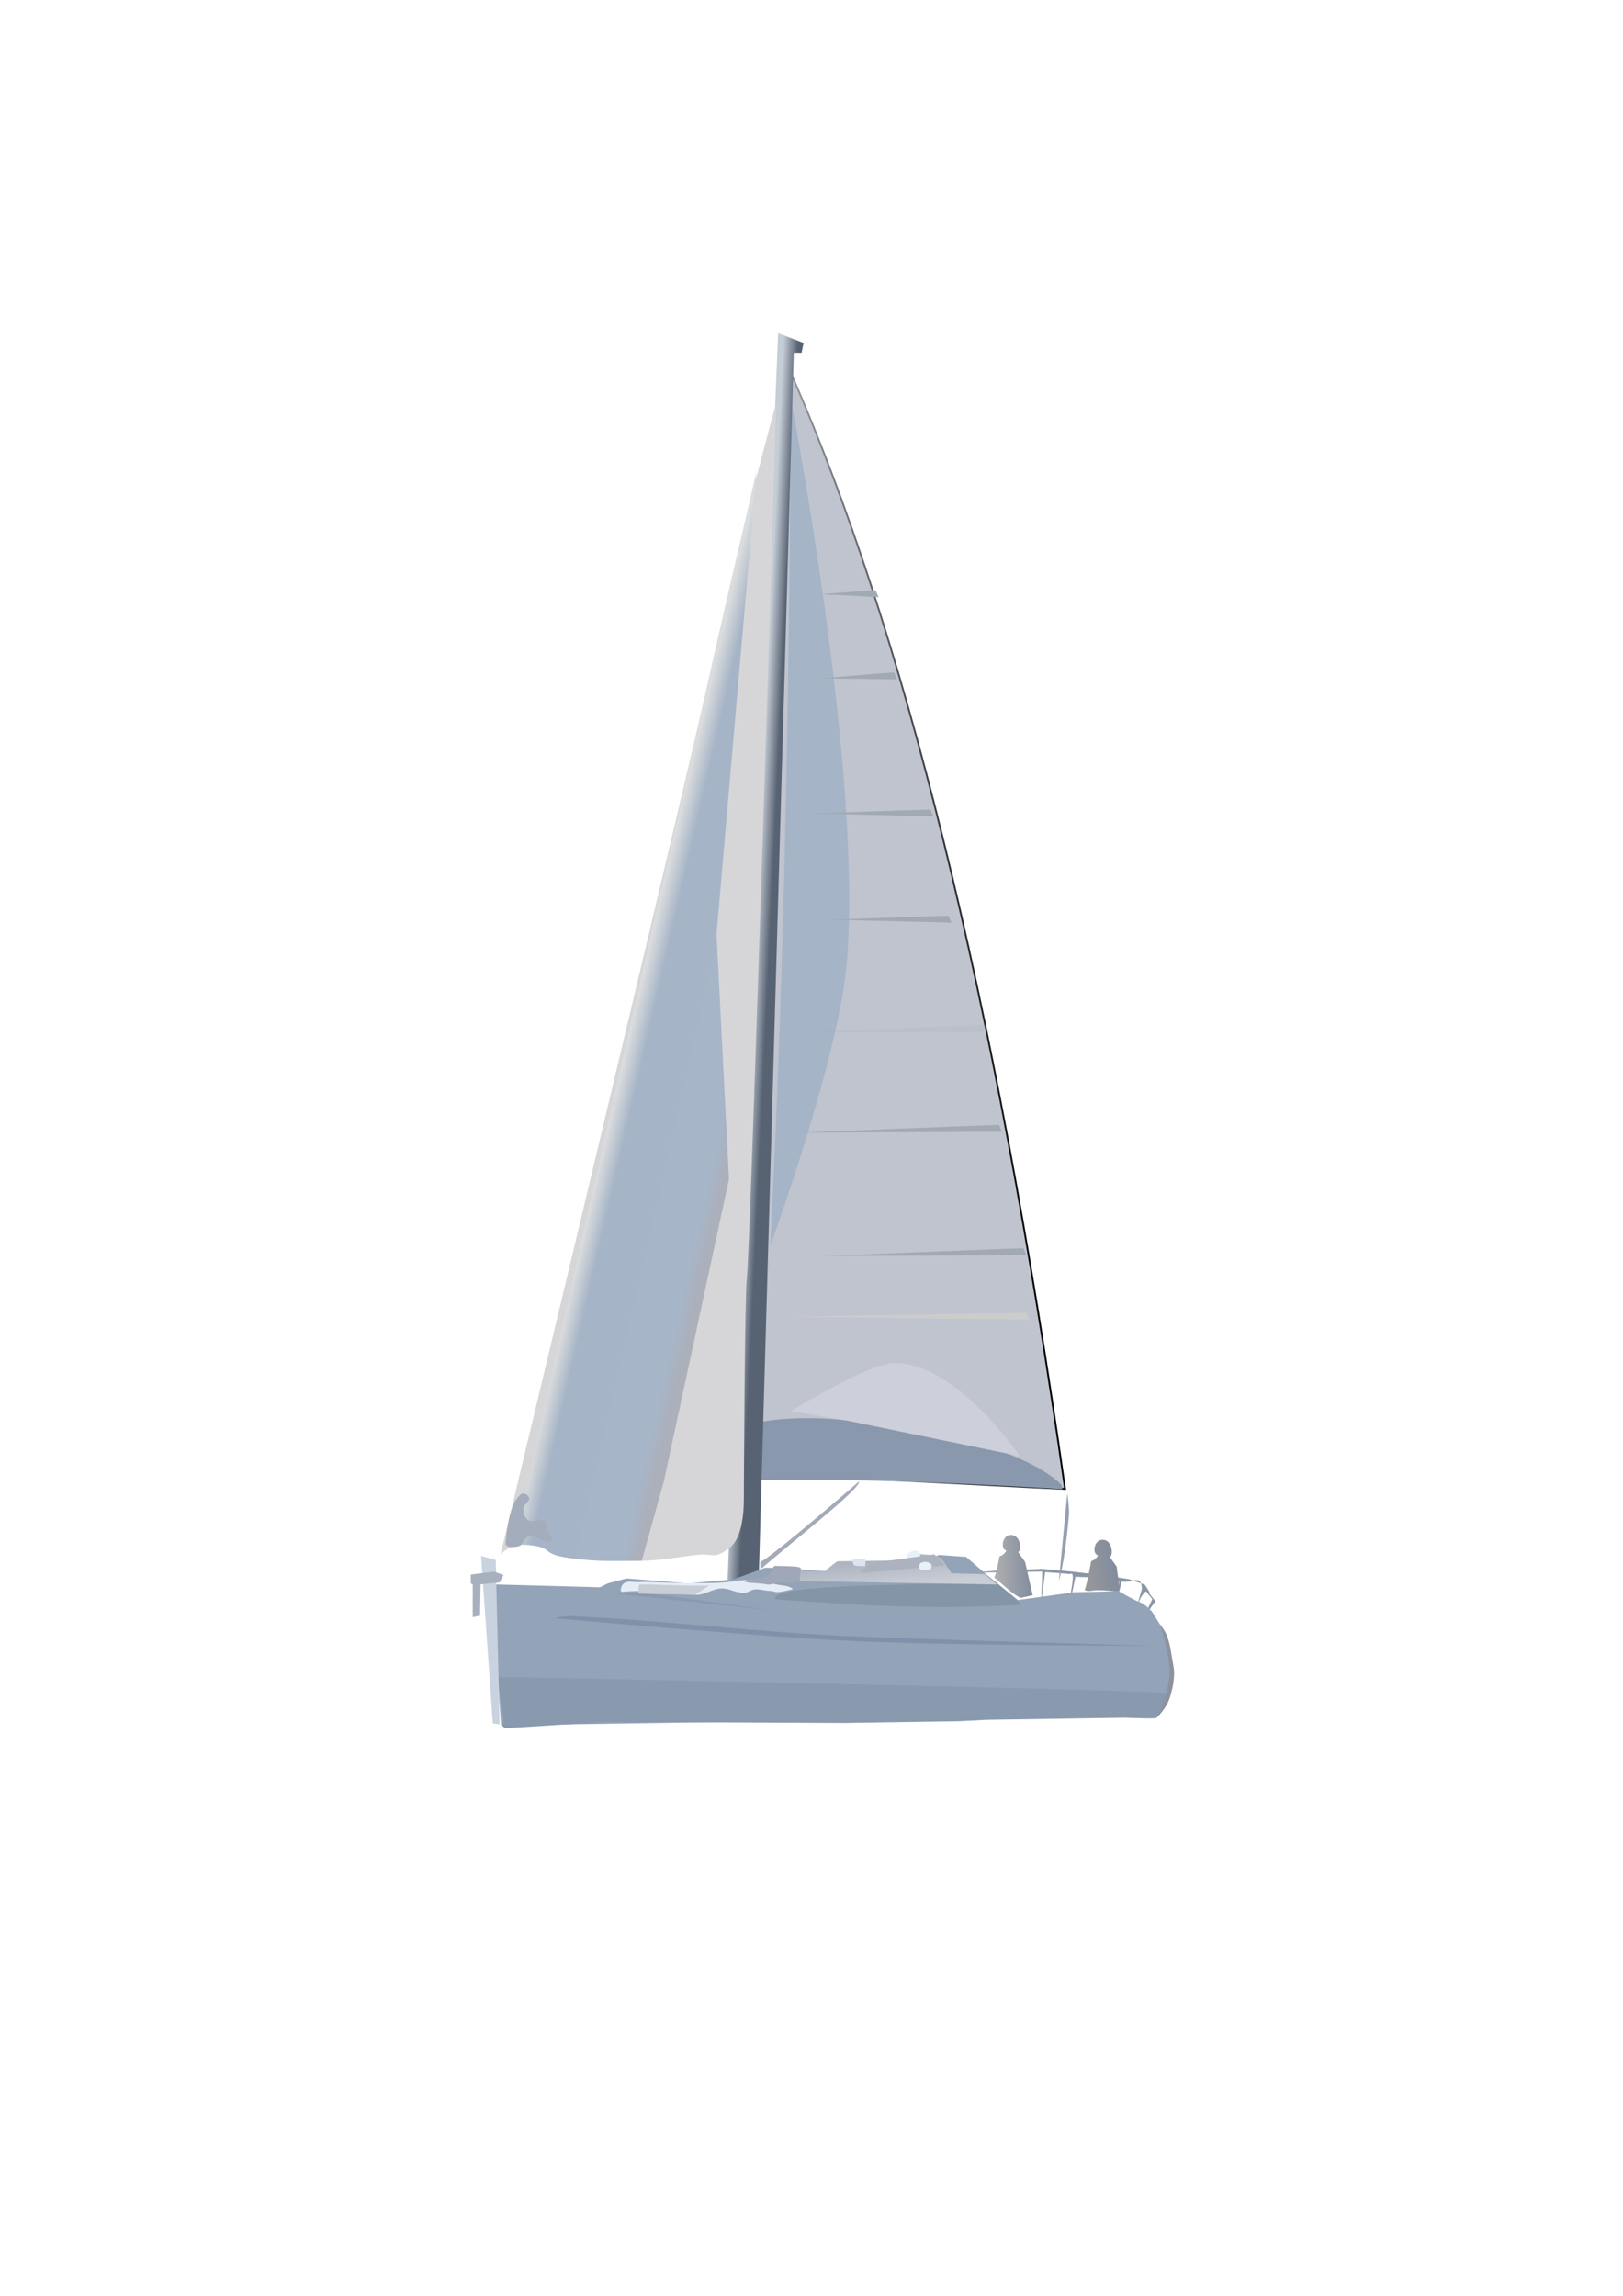 <?xml version='1.0' encoding='utf-8'?>
<svg xmlns:xlink="http://www.w3.org/1999/xlink" xmlns="http://www.w3.org/2000/svg" width="210mm" height="297mm" version="1.1" viewBox="0 0 210 297"> <defs> <linearGradient id="linearGradient4514"> <stop offset="0"/> <stop stop-color="#c0c4cf" offset="1"/> </linearGradient> <linearGradient id="linearGradient4505" x1="97.274" x2="99.18" y1="-5.764" y2="-5.674" gradientTransform="translate(-.642 149.93)" gradientUnits="userSpaceOnUse"> <stop stop-color="#c5cdd6" offset="0"/> <stop stop-color="#576272" offset="1"/> </linearGradient> <linearGradient id="linearGradient4516" x1="132.73" x2="101.92" y1="-24.584" y2="-22.435" gradientTransform="translate(-1.149 148.92)" gradientUnits="userSpaceOnUse" xlink:href="#linearGradient4514"/> <filter id="filter4622" x="-.034" y="-.009" width="1.067" height="1.018" color-interpolation-filters="sRGB"> <feGaussianBlur stdDeviation="0.549"/> </filter> <linearGradient id="linearGradient4644" x1="107.47" x2="123.06" y1="-33.63" y2="-30.048" gradientTransform="translate(-21.927 149.81)" gradientUnits="userSpaceOnUse"> <stop stop-color="#dadcdd" offset="0"/> <stop stop-color="#a5b4c7" offset=".148"/> <stop stop-color="#a6b5c8" offset=".892"/> <stop stop-color="#acb0bb" offset="1"/> </linearGradient> <filter id="filter4675" x="-.012" y="-.056" width="1.025" height="1.111" color-interpolation-filters="sRGB"> <feGaussianBlur stdDeviation="0.213"/> </filter> <filter id="filter4689" x="-.023" y="-.056" width="1.046" height="1.112" color-interpolation-filters="sRGB"> <feGaussianBlur stdDeviation="0.281"/> </filter> <filter id="filter4704" x="-.204" y="-.019" width="1.408" height="1.038" color-interpolation-filters="sRGB"> <feGaussianBlur stdDeviation="0.867"/> </filter> <filter id="filter4724" x="-.006" y="-.085" width="1.013" height="1.169" color-interpolation-filters="sRGB"> <feGaussianBlur stdDeviation="0.882"/> </filter> <filter id="filter4728" x="-.008" y="-.029" width="1.015" height="1.058" color-interpolation-filters="sRGB"> <feGaussianBlur stdDeviation="0.278"/> </filter> <filter id="filter4732" x="-.06" y="-.007" width="1.121" height="1.013" color-interpolation-filters="sRGB"> <feGaussianBlur stdDeviation="0.06"/> </filter> <filter id="filter4769" x="-.008" y="-.091" width="1.016" height="1.182" color-interpolation-filters="sRGB"> <feGaussianBlur stdDeviation="0.072"/> </filter> <filter id="filter4784" x="-.015" y="-.099" width="1.03" height="1.198" color-interpolation-filters="sRGB"> <feGaussianBlur stdDeviation="0.061"/> </filter> <filter id="filter4890" x="-.044" y="-.067" width="1.087" height="1.133" color-interpolation-filters="sRGB"> <feGaussianBlur stdDeviation="0.03"/> </filter> <filter id="filter4926" x="-.054" y="-.077" width="1.109" height="1.153" color-interpolation-filters="sRGB"> <feGaussianBlur stdDeviation="0.038"/> </filter> <filter id="filter4940" x="-.021" y="-.141" width="1.041" height="1.282" color-interpolation-filters="sRGB"> <feGaussianBlur stdDeviation="0.879"/> </filter> <filter id="filter4948" x="-.016" y="-.048" width="1.032" height="1.096" color-interpolation-filters="sRGB"> <feGaussianBlur stdDeviation="0.048"/> </filter> <filter id="filter4960" x="-.022" y="-.041" width="1.044" height="1.082" color-interpolation-filters="sRGB"> <feGaussianBlur stdDeviation="0.016"/> </filter> <filter id="filter4970" x="-.015" y="-.067" width="1.029" height="1.133" color-interpolation-filters="sRGB"> <feGaussianBlur stdDeviation="0.067"/> </filter> <linearGradient id="linearGradient4981" x1="412.89" x2="414.08" y1="763.73" y2="776.17" gradientUnits="userSpaceOnUse"> <stop stop-color="#aeb5c1" offset="0"/> <stop stop-color="#c9cdd6" offset="1"/> </linearGradient> <filter id="filter4989" x="-.023" y="-.025" width="1.045" height="1.051" color-interpolation-filters="sRGB"> <feGaussianBlur stdDeviation="0.121"/> </filter> <filter id="filter5000" x="-.116" y="-.013" width="1.232" height="1.027" color-interpolation-filters="sRGB"> <feGaussianBlur stdDeviation="0.063"/> </filter> <filter id="filter5017" x="-.027" y="-.053" width="1.054" height="1.106" color-interpolation-filters="sRGB"> <feGaussianBlur stdDeviation="0.307"/> </filter> <filter id="filter5028" x="-.031" y="-.02" width="1.061" height="1.039" color-interpolation-filters="sRGB"> <feGaussianBlur stdDeviation="0.064"/> </filter> <filter id="filter5028-9" x="-.031" y="-.02" width="1.061" height="1.039" color-interpolation-filters="sRGB"> <feGaussianBlur stdDeviation="0.064"/> </filter> <linearGradient id="linearGradient5124" x1="133.36" x2="128.25" y1="53.961" y2="54.229" gradientUnits="userSpaceOnUse"> <stop stop-color="#838d9e" offset="0"/> <stop stop-color="#b3b3b3" offset="1"/> </linearGradient> <linearGradient id="linearGradient5132" x1="144.19" x2="140.07" y1="53.961" y2="54.677" gradientUnits="userSpaceOnUse"> <stop stop-color="#838d9e" offset="0"/> <stop stop-color="#999" offset="1"/> </linearGradient> <filter id="filter5140" x="-.012" y="-.323" width="1.025" height="1.645" color-interpolation-filters="sRGB"> <feGaussianBlur stdDeviation="0.136"/> </filter> <filter id="filter5140-2" x="-.012" y="-.323" width="1.025" height="1.645" color-interpolation-filters="sRGB"> <feGaussianBlur stdDeviation="0.136"/> </filter> <filter id="filter5140-1" x="-.012" y="-.323" width="1.025" height="1.645" color-interpolation-filters="sRGB"> <feGaussianBlur stdDeviation="0.136"/> </filter> <filter id="filter5140-6" x="-.012" y="-.323" width="1.025" height="1.645" color-interpolation-filters="sRGB"> <feGaussianBlur stdDeviation="0.136"/> </filter> <filter id="filter5140-9" x="-.012" y="-.323" width="1.025" height="1.645" color-interpolation-filters="sRGB"> <feGaussianBlur stdDeviation="0.136"/> </filter> <filter id="filter5140-12" x="-.012" y="-.323" width="1.025" height="1.645" color-interpolation-filters="sRGB"> <feGaussianBlur stdDeviation="0.136"/> </filter> <filter id="filter5140-2-1" x="-.012" y="-.323" width="1.025" height="1.645" color-interpolation-filters="sRGB"> <feGaussianBlur stdDeviation="0.136"/> </filter> <filter id="filter5140-1-6" x="-.012" y="-.323" width="1.025" height="1.645" color-interpolation-filters="sRGB"> <feGaussianBlur stdDeviation="0.136"/> </filter> </defs> <g> <g> <path d="m125.35 203.45 9.507-0.142-0.134 4.068 0.507-4.002c1.381 0.087 2.313 0.174 3.227 0.261 0.879-0.539-0.145 2.812-0.06 3.994l0.76-3.673c1.547 0.213 5.478-0.201 5.636 0.76l-0.443 3.103 0.778-3.204c1.551 0.187 2.505-1.021 2.63 0.921l-0.876 3.043c0.464-0.887 0.389-1.844 1.396-2.731l0.82 1.021c-1.469 3.267-2.127 3.756 0.404 0.271-1.827-2.271 0.223 0.219-1.389-2.146l-2.078-0.716-3.69-0.551-3.718-0.425-3.8-0.343-5.931 0.238z" fill="#8996a6" filter="url(#filter5017)"/> <path d="m98.622 190.52 39.049 1.97c-9.074-63.829-20.959-111.05-35.287-143.84z" fill="#c0c4cf" filter="url(#filter4622)" stroke="url(#linearGradient4516)" stroke-width=".465"/> <path d="m98.622 190.52 39.049 1.97c-9.074-63.829-20.959-111.05-35.287-143.84z" fill="#c0c4cf" filter="url(#filter4622)" stroke="url(#linearGradient4516)" stroke-width=".465"/> <path d="m99.671 161.14c1.863-36.478 2.476-72.955 2.66-109.43 0 0 9.391 48.297 7.22 72.955-1.105 12.549-9.879 36.478-9.879 36.478z" fill="#a5b4c7" filter="url(#filter4704)"/> <path d="m96.921 191.42c2.238 4.6e-4 3.341 0.108 5.695 0.086 13.219-0.12 23.006 0.437 34.945 1.157-0.433-0.282 0.055-0.327-0.341-0.7-3.507-3.3-10.887-5.571-16.798-6.568-4.228-0.713-15.532-3.251-23.769-1.05z" fill="#8a98ad" filter="url(#filter4675)"/> <path d="m100.68 43.095-6.586 162.38 4.053-0.253 4.56-159.59h1.013l0.253-1.267z" fill="url(#linearGradient4505)"/> <path d="m64.768 201.09s1.212-1.57 4.252-1.19c3.04 0.38 1.267 1.14 4.94 1.647 3.673 0.507 5.446 0.38 8.486 0.38 3.04 0 5.193-0.507 7.599-0.76 2.406-0.253 2.28 0.633 4.306-0.887 2.026-1.52 1.9-5.953 1.9-7.093s0.111-25.463 0.367-27.66c0.528-4.534 3.812-113.44 3.812-113.44s-2.599 9.694-3.8 14.566c-2.592 10.521-4.865 21.117-7.346 31.665-8.066 34.282-24.517 102.77-24.517 102.77z" fill="#d6d6d8"/> <path d="m97.906 60.835s-26.988 117.89-31.307 139.11c0.565-0.111 1.246-0.153 2.063-0.051 3.04 0.38 1.267 1.14 4.94 1.646 3.673 0.507 5.447 0.38 8.486 0.38 0.329 0 0.643-9e-3 0.953-0.02l2.864-10.31 8.419-39.049-1.612-31.705z" fill="url(#linearGradient4644)"/> <path d="m67.5 193.25c-1.565 0.978-1.93 4.794-2.09 6.396-0.058 0.581 1.149 0.543 1.71 0.38 0.573-0.167 0.698-1.085 1.267-1.267 0.959-0.305 2.364 1.305 2.977 0.507 0.339-0.442-0.558-0.98-0.697-1.52-0.073-0.287 0.142-0.673-0.063-0.887-0.545-0.566-1.732 0.24-2.343-0.253-0.416-0.335-0.55-0.988-0.507-1.52 0.04-0.499 0.844-0.852 0.697-1.33-0.106-0.343-0.646-0.697-0.95-0.507z" fill="#a4adbc"/> <path d="m102.33 182.55s9.823-6.059 13.172-6.206c8.044-0.353 16.466 12.033 16.466 12.033l-22.165-4.56z" fill="#cdcfdb" filter="url(#filter4689)"/> <path d="m63.574 204.96 1.267 18.239 84.481-1.267s1.14-1.013 1.647-2.28c0.507-1.267 0.887-3.167 0.633-4.433-0.253-1.267-0.887-4.053-0.887-4.053l-1.647-2.66s-0.887-1.013-1.647-1.267c-0.76-0.253-2.66-1.393-2.66-1.393l-5.7 0.127-7.346 1.013-3.926-3.167-2.787-2.406-3.546-0.253c-6.877 3.692-14.506 1.781-22.419 1.647l-4.18 1.52-5.826 0.507-7.979-0.633-2.406 0.633-1.013 0.507z" fill="#93a3b8" filter="url(#filter4728)"/> <path transform="matrix(.265 0 0 .265 -1.149 -.081)" d="m247.67 818.9 0.479 6.896 2.338 15.432-1.252 0.209 0.078 1.137c0.541 0.573 1.239 1.17 1.92 1.31l1.56-0.023c4.637-0.224 46.777-2.971 46.777-2.971l117.02 0.516 56.322-0.846 13.168-0.686 67.023-1.016 10.814 0.338h0.018l3.082-0.047c0.531-0.013 1.092-0.028 1.709-0.049 0.072-0.065 4.301-3.847 6.199-8.594 0.261-0.653 0.511-1.356 0.75-2.086-0.554-0.598-0.908-1.09-0.908-1.41 0-1.688-325.29-8.076-327.1-8.111z" fill="#899aae" filter="url(#filter4724)"/> <path d="m62.244 201.29 1.9 0.507 0.507 21.279-0.887-0.127z" fill="#c9d2df" filter="url(#filter4732)"/> <path d="m64.65 204.71-2.47 0.253-0.063 4.053-0.95 0.19v-4.243l-0.253-0.127v-1.14l3.04-0.38 1.203 0.443z" fill="#a7b1be"/> <path d="m71.754 209.33s25.59 2.36 38.422 2.955c13.093 0.607 39.317 0.627 39.317 0.627s-26.455-0.698-39.676-1.254c-11.919-0.501-23.218-1.997-36.004-2.597-0.692-0.033-2.06 0.269-2.06 0.269z" fill="#8191aa"/> <path transform="scale(.265)" d="m566.22 792.62c0.403-0.081 4.914 15.387 4.824 23.561-0.119 10.837-6.243 23.095-6.57 22.533 0.316-0.285 4.272-3.913 6.111-8.512 1.915-4.787 3.352-11.969 2.394-16.756-0.957-4.787-1.39-10.474-3.352-15.318-0.81-2.001-3.408-5.508-3.408-5.508z" fill="#8b939e" filter="url(#filter4728)"/> </g> <a transform="translate(0,149)"> <path d="m100.31 57.901c10.632 0.781 21.263 1.389 31.895 0.672l-3.381-2.908c-11.719 0.468-29.194 0.218-28.514 2.236z" fill="#8495a7"/> </a> <g> <path transform="translate(0,149)" d="m78.993 57.095 21.763 2.329-17.017-2.329z" fill="#899aaf"/> <path transform="translate(0,149)" d="m80.492 56.932c3.119-0.339 6.552 0.281 9.563 0.38 1.131 0.037 2.162-0.792 3.293-0.823 1.01-0.028 1.968 0.637 2.977 0.57 0.466-0.031 0.866-0.392 1.33-0.443 0.633-0.071 1.264 0.182 1.9 0.19 0.937 0.012 0.372 0.445 2.913-0.19 0.403-0.101-0.76-0.507-1.14-0.507-0.38 0-3.107-0.659-4.686-0.697-1.06-0.025-2.107 0.256-3.167 0.317-1.454 0.083-2.913 0.069-4.37 0.063-0.971-0.004-1.942-0.044-2.913-0.063-1.161-0.023-2.323-0.123-3.483-0.063-0.701 0.036-1.593-0.242-2.09 0.253-0.241 0.24-0.465 1.05-0.127 1.013z" fill="#e6ecf5" filter="url(#filter4769)"/> <path transform="scale(.265)" d="m315.89 773.47c-1.097-5e-3 -2.193 0.014-3.289 0.07-0.145 7e-3 -0.3-9.9e-4 -0.449 0l-0.391 1.172v3.242c2.326-2e-3 4.673 0.09 7.023 0.229l20.732 0.252 6.713-4.432c-3.151 0.041-6.304 0.027-9.455 0.016-3.671-0.013-7.34-0.167-11.01-0.24-3.291-0.066-6.585-0.293-9.875-0.309z" fill="#c9cdd6" filter="url(#filter4784)"/> <path transform="scale(.265)" d="m448.31 758.58 0.238 2.991s-29.632 0.464-39.791 0.615l-6.199 4.822-17.904-0.303 5.732 5.158 96.512 1.652-3.916-3.158-2.193-1.893-16.203-0.432-5.057-7.693-0.482-0.035-2.856-0.988z" fill="url(#linearGradient4981)" filter="url(#filter4940)"/> <path transform="translate(0,149)" d="m100.19 53.576c-0.253 0.253-0.317 0.823-0.76 1.203-0.443 0.38-2.343 0.507-2.343 0.507s-1.9 0.38 0.507 0.507c2.406 0.127 1.312 0.375 2.85 0 1.865-0.196 3.046 0.238 3.04-0.507 0-1.33 0.507-1.457-0.317-1.583-0.823-0.127-2.977-0.127-2.977-0.127z" fill="#9fa7b8" filter="url(#filter4948)"/> <path transform="translate(0,149)" d="m110.29 52.753c0.685-0.075 1.169-0.102 1.662-0.032 0.082 0.346 0.013 0.667-0.032 0.887-0.457-0.024-0.844 0.021-1.377-0.079-0.149-0.172-0.231-0.435-0.253-0.776z" fill="#dde3ef" filter="url(#filter4960)"/> <path transform="translate(0,149)" d="m117.82 51.718c0.624-0.125 0.895-0.263 1.187 0.127 0.082 0.346 0.082 0.615-0.127 0.697-0.427 0.166-0.939 0.116-1.472 0.016-0.1-0.133 0.068 0.289-0.032-0.412z" fill="#e8f0f8" filter="url(#filter4926)"/> <path transform="translate(0,149)" d="m111.23 54.498 11.016-0.985-1.343-1.433-8.419 1.164z" fill="#acb2be" filter="url(#filter4970)"/> <path transform="translate(0,149)" d="m119.05 53.228c0.719-0.315 0.959-0.184 1.457 0.127 0.082 0.346-0.051 0.509-0.095 0.728-0.457-0.024-0.718 0.116-1.251 0.016-0.149-0.172-0.262-0.102-0.285-0.443z" fill="#e8f0f8" filter="url(#filter4890)"/> <path transform="translate(0,149)" d="m111.17 42.635c-4.727 4.088-12.031 10.268-12.785 10.401l-8e-3 0.998c4.806-4.146 13.002-10.455 12.793-11.399z" fill="#a3abb8" filter="url(#filter4989)"/> <path transform="translate(0,149)" d="m138.1 44.155-1.089 11.351s0.774-2.306 1.299-8.553c0.065-0.771-0.209-2.798-0.209-2.798z" fill="#969fb0" filter="url(#filter5000)"/> <path transform="translate(0,149)" d="m128.65 55.08c0.269-0.448 0.672-2.732 0.672-2.732 0.458-0.175 0.671-0.357 0.896-0.761-0.796-0.17-0.546-1.992 0.537-2.015 1.505-0.033 1.394 2.422 0.94 2.15l0.94 1.343 0.985 4.299-1.612 0.358-0.985-0.627z" fill="url(#linearGradient5124)" filter="url(#filter5028)"/> <path transform="translate(0,149)" d="m140.33 56.691c0.269-0.448 0.851-3.717 0.851-3.717 0.458-0.175 0.671-0.357 0.896-0.761-0.796-0.17-0.546-1.992 0.537-2.015 1.505-0.033 1.394 2.422 0.94 2.15l0.94 1.343c0.373 3.263 0.626 3.315-0.754 3.114-3.058-0.279-2.519 0.263-3.411-0.114z" fill="url(#linearGradient5132)" filter="url(#filter5028-9)"/> </g> <g fill="#a1aab3"> <path transform="translate(0,149)" d="m127.67-16.403c-0.76 0-25.838 1.013-25.838 1.013l26.218-0.127z" filter="url(#filter5140)" opacity=".449"/> <path transform="translate(0,149)" d="m132.42 12.475c-0.76 0-25.838 1.013-25.838 1.013l26.218-0.127z" filter="url(#filter5140-2)"/> <path d="m120.39 104.73c-0.76 0-15.326 0.507-15.326 0.507l15.706 0.38z" filter="url(#filter5140-1)"/> <path transform="translate(0,149)" d="m115.7-62c-0.76 0-9.499 0.76-9.499 0.76l9.879 0.127z" filter="url(#filter5140-6)"/> <path transform="translate(0,149)" d="m113.3-72.639c-0.76 0-7.093 0.507-7.093 0.507l7.473 0.38z" filter="url(#filter5140-9)"/> </g> <g> <path transform="translate(0,149)" d="m132.8 20.835c-0.76 0-30.905 0.507-30.905 0.507l31.285 0.38z" fill="#ccc" filter="url(#filter5140-12)"/> <path transform="translate(0,149)" d="m129.26-3.484c-0.76 0-25.838 1.013-25.838 1.013l26.218-0.127z" fill="#a1aab3" filter="url(#filter5140-2-1)"/> <path d="m122.73 118.47c-0.76 0-15.326 0.507-15.326 0.507l15.706 0.38z" fill="#a1aab3" filter="url(#filter5140-1-6)"/> </g> </g> </svg>